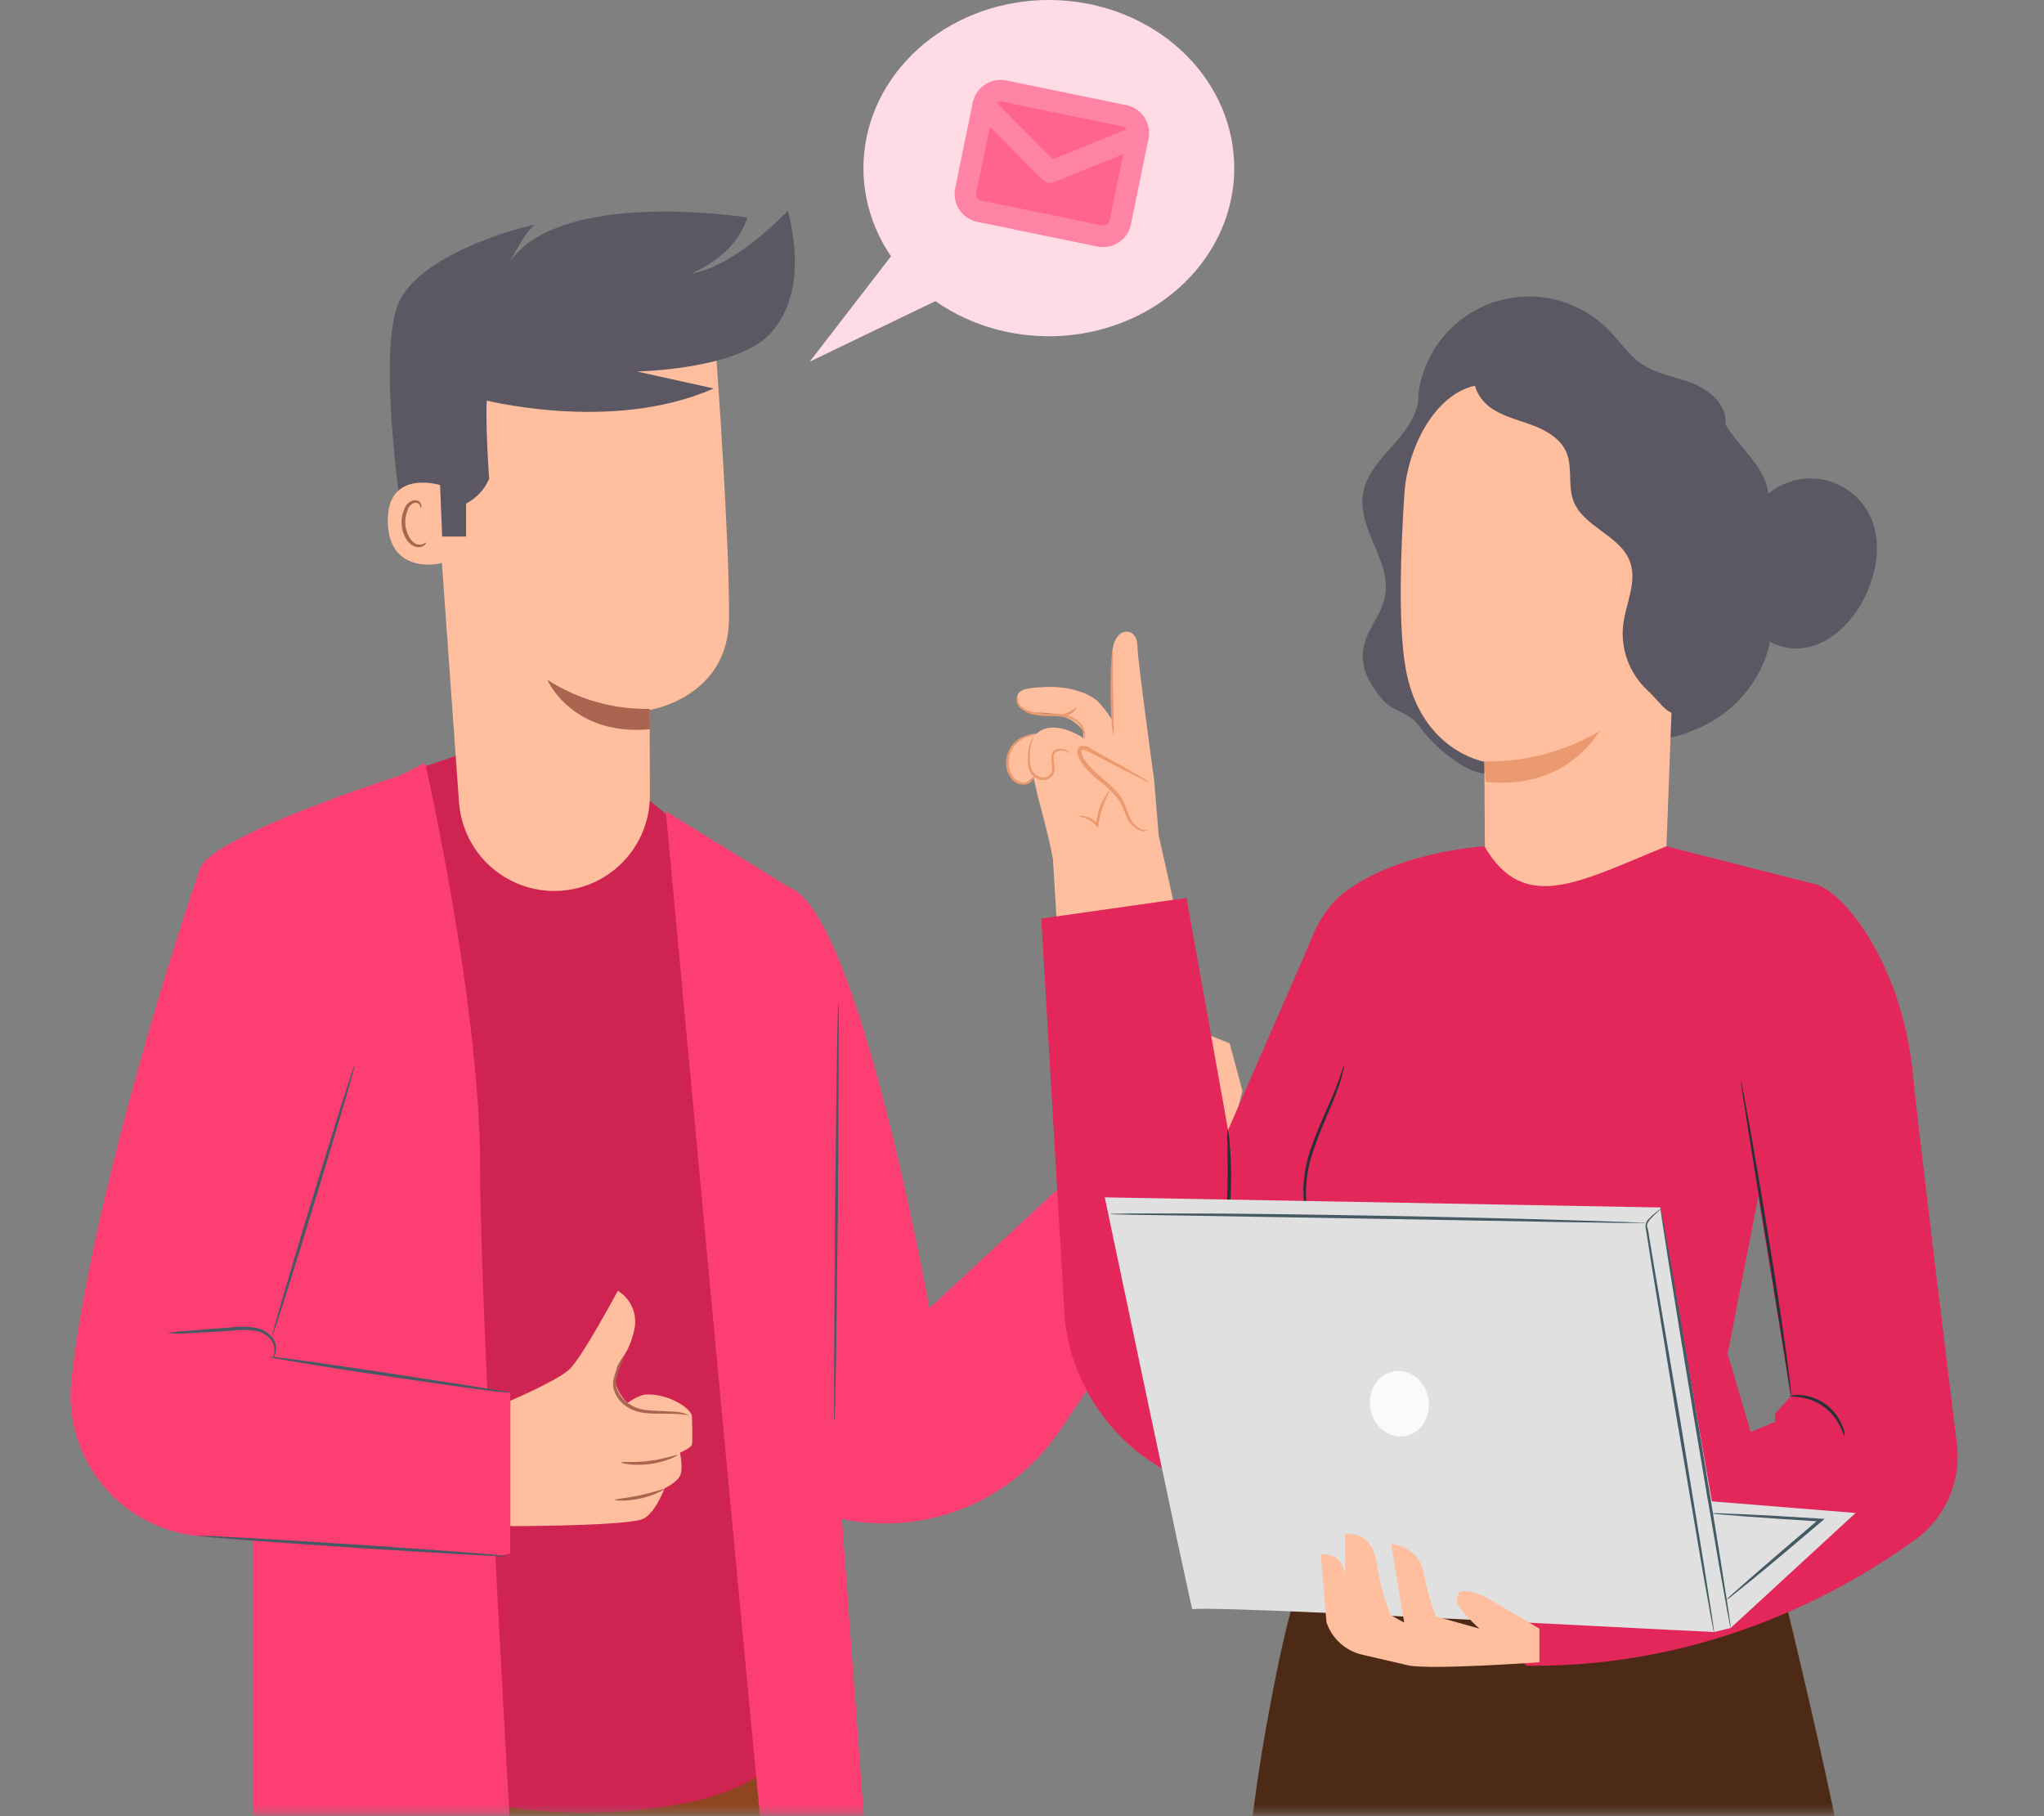 <svg width="260" height="231" viewBox="0 0 260 231" fill="none" xmlns="http://www.w3.org/2000/svg">
<rect x="0" y="0" width="260" height="231" fill="#808080" stroke="none"/>
<mask id="mask0" mask-type="alpha" maskUnits="userSpaceOnUse" x="0" y="14" width="260" height="217">
<rect y="14.19" width="259.12" height="216.494" fill="#C4C4C4"/>
</mask>
<g mask="url(#mask0)">
<path d="M38.657 213.67C38.657 217.663 36.341 294.337 36.341 294.337L68.989 294.175L74.698 260.096L76.201 294.175H107.515L104.116 210.014L38.657 213.67Z" fill="#8F4620"/>
<path d="M134.836 181.919L151.513 157.054L139.137 147.005L118.22 166.391C118.22 166.391 109.214 115.921 100.348 112.854L101.038 191.161C106.843 193.933 113.451 194.525 119.657 192.828C125.862 191.131 131.25 187.259 134.836 181.919Z" fill="#FD3E72"/>
<path d="M148.875 129.688L156.412 132.7L158.038 138.767L155.442 148.895L150.092 155.736L142.617 149.91L144.983 145.76L144.484 142.289C144.484 142.289 140.772 141.123 140.677 140.556C140.581 139.99 141.136 138.083 141.708 137.988C142.28 137.893 146.195 139.345 146.195 139.345C146.195 139.345 141.585 135.694 141.708 135.106C141.832 134.517 142.331 133.019 143.25 132.862C144.17 132.705 151.612 136.227 151.612 136.227L152.817 138.981L153.872 134.573C153.872 134.573 147.243 132.694 148.875 129.688Z" fill="#FFBE9D"/>
<path d="M147.943 143.921C147.988 143.921 148.128 143.658 148.201 143.17C148.278 142.526 148.2 141.874 147.975 141.267C147.749 140.659 147.383 140.114 146.906 139.676C146.536 139.351 146.25 139.233 146.222 139.272C146.194 139.312 147.13 140.069 147.607 141.403C148.083 142.738 147.814 143.904 147.943 143.921Z" fill="#AA6550"/>
<path d="M151.509 142.609C151.37 141.958 151.271 141.298 151.212 140.635C151.179 139.893 151.051 139.157 150.83 138.448C150.684 138.014 150.447 137.617 150.135 137.282C149.784 136.938 149.363 136.675 148.901 136.508C147.101 135.852 145.475 135.324 144.292 134.943C143.663 134.693 143.011 134.505 142.346 134.382C142.937 134.707 143.559 134.974 144.202 135.179C145.357 135.627 147.006 136.205 148.761 136.861C149.178 137.006 149.56 137.237 149.883 137.539C150.162 137.834 150.378 138.184 150.516 138.566C150.742 139.244 150.89 139.946 150.959 140.657C151.083 141.919 151.453 142.643 151.509 142.609Z" fill="#AA6550"/>
<path d="M153.236 141.264C153.343 141.246 153.322 140.581 153.189 139.777C153.057 138.973 152.862 138.336 152.755 138.354C152.648 138.371 152.669 139.037 152.802 139.841C152.934 140.645 153.129 141.282 153.236 141.264Z" fill="#AA6550"/>
<path d="M51.355 98.397L57.961 96.154L82.635 101.824L84.822 103.635L97.893 224.611C92.285 230.398 74.588 231.548 64.544 229.832L51.355 98.397Z" fill="#CF2352"/>
<path d="M50.902 98.627L54.082 97.04C54.082 97.04 61.069 127.838 61.069 148.177C61.069 168.516 65.466 242.258 65.466 242.258L32.161 241.4V159.936L50.902 98.627Z" fill="#FD3E72"/>
<path d="M97.911 243.492L110.528 239.796L106.126 180.175L106.962 136.956L100.356 112.843L84.688 103.192C84.688 103.192 97.047 236.308 97.911 243.492Z" fill="#FD3E72"/>
<path d="M71.59 113.28C74.624 113.01 77.447 111.611 79.499 109.36C81.551 107.109 82.683 104.169 82.671 101.123L82.632 90.305C82.632 90.305 92.625 88.752 92.725 78.759C92.826 68.766 91.138 45.825 91.138 45.825C85.458 43.383 79.229 42.502 73.094 43.273C66.959 44.044 61.141 46.439 56.242 50.21L54.761 51.331L58.384 102.02C58.497 103.632 58.93 105.205 59.658 106.648C60.386 108.09 61.394 109.373 62.623 110.422C63.853 111.47 65.279 112.263 66.819 112.754C68.359 113.245 69.98 113.424 71.59 113.28Z" fill="#FFBE9D"/>
<path d="M62.014 50.162C58.553 50.318 54.02 53.398 50.554 53.488C50.554 53.488 50.585 53.531 50.596 53.55C51.251 54.871 51.351 68.247 51.351 68.247H55.901H59.288V64.056C60.64 63.333 61.675 62.214 62.22 60.887C62.22 60.887 61.607 52.3 62.014 50.162Z" fill="#5B5863"/>
<path d="M61.004 50.739C61.004 50.739 77.608 55.221 90.791 49.412L81.031 47.255C81.031 47.255 93.252 47.007 97.635 42.772C103.455 37.127 100.202 26.829 100.202 26.829C100.202 26.829 93.526 33.971 87.875 34.8C87.875 34.8 93.526 32.717 95.062 27.659C95.062 27.659 68.017 23.34 63.733 35.461C63.733 35.461 66.812 29.149 68.011 28.652C69.21 28.155 54.317 31.475 50.895 38.12C47.472 44.765 51.82 70.578 51.82 70.578L61.004 50.739Z" fill="#5B5863"/>
<path d="M82.647 90.165C78.034 90.252 73.499 88.964 69.621 86.464C69.621 86.464 72.699 93.653 82.67 92.756L82.647 90.165Z" fill="#AA6550"/>
<path d="M55.977 61.7C55.809 61.628 49.113 59.67 49.332 66.501C49.551 73.331 56.364 71.705 56.37 71.508C56.376 71.312 55.977 61.7 55.977 61.7Z" fill="#FFBE9D"/>
<path d="M54.209 68.984C54.181 68.984 54.092 69.074 53.895 69.169C53.615 69.3 53.295 69.316 53.004 69.214C52.275 68.973 51.63 67.846 51.557 66.618C51.521 66.032 51.617 65.446 51.837 64.902C51.894 64.687 52.002 64.489 52.153 64.325C52.303 64.16 52.491 64.035 52.701 63.96C52.836 63.919 52.982 63.928 53.112 63.983C53.242 64.038 53.348 64.137 53.413 64.263C53.508 64.453 53.469 64.588 53.508 64.599C53.548 64.61 53.654 64.481 53.587 64.201C53.544 64.033 53.445 63.885 53.306 63.781C53.114 63.645 52.877 63.591 52.645 63.629C52.364 63.696 52.104 63.835 51.892 64.031C51.68 64.228 51.522 64.475 51.434 64.751C51.161 65.352 51.04 66.01 51.08 66.668C51.17 68.042 51.916 69.31 52.908 69.562C53.093 69.61 53.286 69.616 53.474 69.579C53.661 69.542 53.838 69.463 53.991 69.349C54.204 69.153 54.237 68.996 54.209 68.984Z" fill="#AA6550"/>
<path d="M50.901 98.627C50.901 98.627 27.074 106.253 25.487 110.403C24.298 113.499 11.776 151.082 9.073 175.576C8.822 177.948 9.045 180.346 9.729 182.631C10.413 184.915 11.545 187.041 13.058 188.884C14.571 190.728 16.436 192.251 18.544 193.367C20.652 194.483 22.961 195.168 25.336 195.383C41.469 196.863 64.893 198.787 64.893 197.463V177.124L34.549 172.638L45.765 139.597L50.901 98.627Z" fill="#FD3E72"/>
<path d="M81.48 193.309C78.368 194.116 64.915 194.116 64.915 194.116V178.168C64.915 178.168 70.769 175.667 72.384 174.214C73.999 172.762 78.587 164.176 78.587 164.176C79.406 164.673 80.05 165.414 80.428 166.295C80.806 167.175 80.899 168.152 80.695 169.089C79.938 172.593 78.491 173.014 78.39 174.416C78.39 174.416 78.272 174.775 78.267 174.792C77.953 176.738 79.815 178.448 79.815 178.448C80.431 177.987 81.121 177.634 81.856 177.405C84.688 177.068 88.024 179.087 88.024 180.209C88.024 180.209 88.12 183.265 88.024 183.719C87.929 184.173 86.493 184.774 86.493 184.774C86.493 184.774 86.948 186.815 86.493 187.718C86.039 188.62 84.531 189.305 84.531 189.305C84.531 189.305 83.235 192.877 81.48 193.309Z" fill="#FFBE9D"/>
<path d="M78.216 190.774C78.216 190.88 79.69 190.987 81.457 190.6C83.223 190.213 84.524 189.478 84.474 189.406C84.423 189.333 83.089 189.832 81.367 190.202C79.645 190.572 78.216 190.656 78.216 190.774Z" fill="#AA6550"/>
<path d="M79.01 186.018C79.01 186.114 80.636 186.495 82.683 186.215C84.73 185.934 86.227 185.149 86.177 185.065C86.126 184.981 84.606 185.558 82.632 185.816C80.658 186.074 79.027 185.867 79.01 186.018Z" fill="#AA6550"/>
<path d="M79.474 172.291C79.002 172.87 78.641 173.532 78.408 174.242C78.264 174.606 78.15 174.981 78.066 175.364C77.947 175.81 77.947 176.28 78.066 176.726C78.376 177.732 79.066 178.577 79.99 179.082C80.452 179.346 80.954 179.536 81.476 179.642C81.957 179.733 82.444 179.783 82.934 179.794C83.853 179.827 84.672 179.794 85.362 179.827C86.741 179.827 87.56 180.035 87.605 179.979C86.909 179.68 86.158 179.531 85.401 179.541C84.706 179.485 83.881 179.474 82.979 179.418C82.512 179.399 82.047 179.345 81.588 179.255C81.107 179.14 80.648 178.951 80.225 178.695C79.389 178.241 78.756 177.488 78.453 176.586C78.334 176.197 78.318 175.783 78.408 175.386C78.478 175.023 78.574 174.665 78.694 174.315C79.098 173.064 79.53 172.319 79.474 172.291Z" fill="#AA6550"/>
<path d="M34.196 172.593C34.587 172.707 34.986 172.792 35.39 172.846L38.671 173.406C41.441 173.866 45.277 174.472 49.516 175.089C53.756 175.706 57.602 176.283 60.39 176.648C63.177 177.012 64.915 177.209 64.915 177.096L63.715 176.894L60.429 176.367L49.578 174.685C45.338 174.046 41.497 173.479 38.716 173.098L35.413 172.666C35.01 172.602 34.603 172.578 34.196 172.593Z" fill="#455A64"/>
<path d="M21.314 169.582C22.11 169.65 22.912 169.65 23.708 169.582C25.183 169.52 27.219 169.403 29.462 169.251C30.494 169.118 31.54 169.129 32.569 169.285C33.385 169.429 34.111 169.891 34.587 170.569C34.883 171.044 34.986 171.614 34.873 172.162C34.783 172.549 34.632 172.723 34.666 172.751C34.699 172.779 34.879 172.61 35.025 172.19C35.116 171.896 35.147 171.587 35.114 171.281C35.081 170.975 34.986 170.68 34.834 170.412C34.591 170.027 34.272 169.695 33.897 169.437C33.522 169.179 33.099 168.999 32.653 168.909C31.589 168.723 30.504 168.698 29.434 168.836C27.191 168.988 25.155 169.15 23.686 169.291C22.888 169.32 22.095 169.418 21.314 169.582Z" fill="#455A64"/>
<path d="M40.057 152.779C42.969 143.219 45.243 135.442 45.137 135.409C45.03 135.377 42.583 143.101 39.671 152.662C36.759 162.222 34.485 169.999 34.591 170.031C34.698 170.064 37.145 162.34 40.057 152.779Z" fill="#455A64"/>
<path d="M106.642 127.529C106.608 127.714 106.593 127.902 106.597 128.09L106.546 129.638L106.445 135.313L106.216 154.104L106.103 172.902V178.599V180.147C106.095 180.334 106.106 180.522 106.137 180.708C106.171 180.523 106.186 180.335 106.182 180.147L106.232 178.599L106.35 172.902L106.58 154.104C106.625 146.786 106.664 140.164 106.692 135.313V129.615V128.068C106.693 127.887 106.677 127.707 106.642 127.529Z" fill="#455A64"/>
<path d="M64.518 197.936C64.525 197.825 55.765 197.157 44.952 196.445C34.139 195.732 25.367 195.245 25.36 195.356C25.352 195.467 34.112 196.135 44.925 196.848C55.739 197.56 64.51 198.048 64.518 197.936Z" fill="#455A64"/>
<path d="M164.823 203.324C164.055 203.156 157.786 232.613 158.599 244.07C159.412 255.527 164.823 295.37 164.823 295.37H229.251C229.251 295.37 237.309 256.637 235.868 244.9C234.427 233.163 226.783 202.32 226.783 202.32L164.823 203.324Z" fill="#4D2A15"/>
<path d="M156.588 147.634L147.38 106.187L146.819 99.323C146.819 99.323 144.711 83.941 144.699 82.438C144.699 80.7 143.841 80.29 143.202 80.341C142.204 80.419 141.52 81.653 141.481 83.145C141.481 83.661 141.621 91.803 141.621 91.803C141.14 91.039 140.606 90.31 140.023 89.622C138.8 88.113 135.963 87.272 133.063 87.379C130.164 87.485 129.362 87.794 129.357 88.926C129.364 89.138 129.418 89.345 129.515 89.533C129.612 89.721 129.749 89.885 129.917 90.014C130.457 90.455 131.139 90.683 131.835 90.654C136.484 90.519 137.763 92.986 137.763 92.986L137.83 93.884C137.83 93.884 134.981 91.898 132.744 92.762C132.413 92.889 132.11 93.08 131.852 93.323C131.219 93.334 130.6 93.51 130.055 93.834C129.511 94.157 129.06 94.617 128.748 95.168C128.436 95.719 128.273 96.342 128.276 96.976C128.278 97.609 128.446 98.231 128.762 98.779C128.887 99.06 129.094 99.297 129.357 99.457C129.619 99.617 129.924 99.694 130.231 99.676C130.543 99.578 130.825 99.403 131.05 99.166C131.177 99.052 131.314 98.948 131.459 98.858L132.02 101.348C132.02 101.348 133.546 106.871 133.944 109.35L136.406 150.426C136.486 151.779 136.836 153.102 137.434 154.318C138.031 155.534 138.866 156.619 139.887 157.509C140.909 158.399 142.098 159.077 143.384 159.502C144.671 159.928 146.029 160.093 147.38 159.988C148.837 159.879 150.253 159.459 151.534 158.756C152.814 158.053 153.929 157.083 154.802 155.911C155.675 154.74 156.286 153.395 156.594 151.967C156.902 150.539 156.9 149.061 156.588 147.634Z" fill="#FFBE9D"/>
<path d="M146.038 105.643C145.185 105.884 144.305 105.273 143.834 104.521C143.363 103.77 143.167 102.884 142.752 102.105C141.512 99.766 138.574 98.678 137.452 96.284C137.295 95.947 137.206 95.487 137.503 95.263C137.8 95.039 138.164 95.213 138.462 95.375L146.172 99.536" fill="#FFBE9D"/>
<path d="M146.175 99.53C145.941 99.308 145.677 99.119 145.39 98.969C144.869 98.655 144.101 98.212 143.147 97.674L139.783 95.807L138.812 95.246C138.452 94.969 137.997 94.844 137.545 94.898C137.405 94.946 137.283 95.035 137.194 95.153C137.105 95.271 137.054 95.412 137.046 95.56C137.033 95.803 137.08 96.045 137.181 96.266C137.361 96.665 137.587 97.041 137.853 97.388C138.93 98.756 140.31 99.631 141.308 100.601C141.794 101.051 142.21 101.57 142.542 102.143C142.839 102.704 143.029 103.265 143.254 103.758C143.397 104.186 143.633 104.577 143.944 104.903C144.255 105.23 144.634 105.484 145.054 105.648C145.208 105.713 145.374 105.743 145.541 105.735C145.708 105.727 145.871 105.682 146.018 105.603C145.714 105.612 145.41 105.567 145.121 105.469C144.75 105.285 144.422 105.026 144.156 104.708C143.891 104.391 143.694 104.021 143.579 103.624C143.377 103.13 143.209 102.547 142.906 101.942C142.572 101.318 142.142 100.75 141.633 100.259C140.607 99.211 139.239 98.336 138.268 97.068C138.029 96.761 137.824 96.428 137.657 96.076C137.506 95.745 137.523 95.403 137.719 95.369C137.915 95.336 138.28 95.487 138.605 95.672L139.586 96.188L142.985 97.96C143.955 98.459 144.745 98.852 145.295 99.115C145.568 99.294 145.864 99.434 146.175 99.53Z" fill="#EB996E"/>
<path d="M137.99 93.939C137.926 93.383 137.734 92.85 137.429 92.38C137.074 91.901 136.575 91.547 136.005 91.371C135.29 91.159 134.546 91.061 133.801 91.079C133.031 91.099 132.26 91.041 131.502 90.906C130.866 90.783 130.274 90.495 129.786 90.07C129.619 89.921 129.49 89.734 129.408 89.526C129.326 89.317 129.294 89.093 129.315 88.87C129.322 88.709 129.374 88.553 129.466 88.421C129.494 88.421 129.466 88.59 129.466 88.876C129.47 89.073 129.516 89.267 129.602 89.444C129.688 89.621 129.812 89.778 129.965 89.902C130.44 90.27 130.999 90.514 131.592 90.614C132.333 90.729 133.084 90.778 133.835 90.76C134.613 90.743 135.388 90.856 136.128 91.096C136.749 91.305 137.282 91.715 137.642 92.263C137.877 92.63 138.016 93.05 138.046 93.485C138.067 93.639 138.048 93.795 137.99 93.939Z" fill="#EB996E"/>
<path d="M141.531 82.573C141.592 83.111 141.605 83.653 141.57 84.193C141.57 85.315 141.57 86.627 141.57 88.091L141.632 91.988C141.68 92.527 141.68 93.07 141.632 93.609C141.501 93.082 141.429 92.542 141.419 91.999C141.34 91.001 141.278 89.622 141.267 88.074C141.256 86.526 141.295 85.169 141.362 84.148C141.361 83.619 141.418 83.09 141.531 82.573Z" fill="#EB996E"/>
<path d="M136.166 95.796C136 95.757 135.84 95.696 135.69 95.616C135.497 95.519 135.285 95.465 135.069 95.457C134.853 95.45 134.639 95.489 134.439 95.571C134.317 95.639 134.215 95.737 134.142 95.856C134.07 95.975 134.029 96.111 134.024 96.25C134.011 96.602 134.041 96.954 134.114 97.299C134.213 97.732 134.149 98.187 133.934 98.577C133.795 98.776 133.61 98.939 133.396 99.053C133.182 99.167 132.943 99.229 132.701 99.233C132.461 99.232 132.223 99.182 132.003 99.085C131.783 98.989 131.586 98.848 131.422 98.672C131.112 98.368 130.899 97.977 130.811 97.551C130.709 96.861 130.709 96.16 130.811 95.47C130.867 95.002 131.001 94.547 131.209 94.124C131.372 93.827 131.529 93.715 131.534 93.726C131.54 93.738 131.445 93.883 131.321 94.181C131.166 94.605 131.07 95.048 131.035 95.498C130.966 96.163 130.985 96.835 131.091 97.495C131.166 97.87 131.362 98.211 131.65 98.463C131.938 98.716 132.302 98.866 132.684 98.891C132.876 98.888 133.064 98.84 133.235 98.751C133.405 98.663 133.552 98.536 133.665 98.381C133.84 98.055 133.891 97.677 133.811 97.315C133.743 96.945 133.724 96.568 133.755 96.194C133.769 96.016 133.827 95.846 133.925 95.698C134.023 95.549 134.158 95.429 134.316 95.347C134.545 95.258 134.791 95.224 135.035 95.247C135.28 95.27 135.515 95.351 135.723 95.482C136.048 95.667 136.166 95.779 136.166 95.796Z" fill="#EB996E"/>
<path d="M131.565 98.448C131.565 98.448 131.627 98.616 131.526 98.908C131.447 99.112 131.321 99.295 131.158 99.442C130.996 99.589 130.801 99.696 130.59 99.754C130.271 99.829 129.938 99.819 129.624 99.726C129.311 99.632 129.027 99.459 128.801 99.222C128.264 98.643 127.971 97.88 127.982 97.091C127.972 96.311 128.208 95.548 128.655 94.909C129.021 94.394 129.519 93.985 130.096 93.726C130.478 93.55 130.888 93.448 131.308 93.423C131.46 93.4 131.616 93.413 131.762 93.463C131.221 93.544 130.694 93.701 130.197 93.928C129.679 94.189 129.234 94.574 128.902 95.049C128.506 95.644 128.299 96.343 128.307 97.057C128.295 97.766 128.547 98.453 129.014 98.986C129.204 99.192 129.443 99.347 129.708 99.437C129.974 99.527 130.257 99.549 130.534 99.502C130.719 99.459 130.893 99.376 131.044 99.26C131.195 99.144 131.319 98.997 131.408 98.829C131.537 98.616 131.537 98.448 131.565 98.448Z" fill="#EB996E"/>
<path d="M137.229 103.831C137.483 103.753 137.755 103.753 138.008 103.831C138.665 103.973 139.256 104.328 139.691 104.841L139.416 104.925C139.45 104.559 139.506 104.196 139.584 103.837C139.805 102.568 140.374 101.386 141.227 100.422C140.664 101.533 140.221 102.7 139.904 103.904C139.825 104.269 139.769 104.622 139.73 104.953L139.685 105.317L139.455 105.037C139.06 104.559 138.534 104.206 137.941 104.022C137.515 103.882 137.229 103.871 137.229 103.831Z" fill="#EB996E"/>
<path d="M136.921 89.981C137 90.02 136.691 90.603 135.979 90.917C135.267 91.231 134.628 91.074 134.65 90.99C134.673 90.906 135.211 90.9 135.845 90.62C136.478 90.34 136.848 89.925 136.921 89.981Z" fill="#EB996E"/>
<path d="M230.419 112.434C233.784 112.434 241.892 122.006 243.317 136.547C243.962 143.209 247.304 170.502 248.924 183.652C249.208 185.976 248.863 188.333 247.926 190.478C246.989 192.623 245.494 194.478 243.597 195.849C234.871 202.186 217.415 212.145 194.193 211.87L180.117 200.094L225.792 180.842V179.799L227.794 177.607L222.091 142.654C222.091 142.654 216.77 112.434 230.419 112.434Z" fill="#E3275A"/>
<path d="M218.53 50.945C218.704 55.672 225.001 58.538 224.923 63.282C224.889 65.312 223.627 67.134 223.38 69.148C223.05 71.856 224.564 74.413 225.119 77.082C226.268 82.584 223.072 88.393 218.322 91.405C213.573 94.416 207.617 94.994 202.06 94.209" fill="#5B5863"/>
<path d="M180.466 49.79C180.651 52.33 178.98 54.596 177.286 56.519C175.593 58.443 173.72 60.406 173.361 62.923C172.716 67.41 177.085 71.531 176.165 75.95C175.683 78.317 173.742 80.223 173.395 82.612C173.047 85.001 174.303 87.188 175.84 88.954C177.376 90.721 179.159 90.457 180.517 92.358C182.097 94.497 184.106 96.283 186.416 97.602C191.311 100.282 197.188 96.402 199.555 95.706" fill="#5B5863"/>
<path d="M219.484 53.676C219.551 51.377 217.42 49.593 215.278 48.752C213.136 47.911 210.747 47.586 208.84 46.302C207.158 45.18 206.036 43.386 204.578 41.939C202.812 40.147 200.601 38.858 198.172 38.203C195.742 37.549 193.183 37.553 190.755 38.216C188.328 38.878 186.121 40.175 184.361 41.972C182.601 43.77 181.351 46.003 180.74 48.444C179.904 51.713 180.465 55.588 183.067 57.77C186.067 60.299 190.514 59.738 194.355 58.947C198.197 58.157 202.548 57.383 205.756 59.643C207.69 61.005 208.801 63.215 209.984 65.25C211.167 67.286 212.653 69.389 214.885 70.163C217.117 70.937 220.156 69.602 220.246 67.241" fill="#5B5863"/>
<path d="M188.875 107.28C188.842 101.998 188.814 96.856 188.814 96.878C188.814 96.9 180.402 95.465 178.72 84.513C177.867 79.068 178.159 70.14 178.636 62.839C179.062 56.272 183.436 48.22 189.98 48.926L210.409 54.136C211.37 54.24 212.257 54.701 212.894 55.428C213.53 56.155 213.87 57.095 213.847 58.061L211.974 107.656C211.86 110.682 210.561 113.542 208.359 115.62C206.156 117.698 203.225 118.828 200.197 118.765C197.185 118.707 194.314 117.473 192.199 115.327C190.084 113.181 188.891 110.294 188.875 107.28Z" fill="#FFBE9D"/>
<path d="M188.821 96.856C193.978 96.945 199.058 95.602 203.497 92.975C203.373 92.975 199.459 100.585 188.967 99.441L188.821 96.856Z" fill="#EB996E"/>
<path d="M215.036 90.776C212.025 91.382 211.756 89.851 209.507 87.759C208.387 86.701 207.53 85.395 207.004 83.946C206.478 82.497 206.298 80.946 206.479 79.415C206.821 76.723 208.268 73.987 207.337 71.447C206.103 68.082 201.387 67.044 200.137 63.685C199.408 61.734 200.064 59.452 199.239 57.517C198.466 55.717 196.57 54.685 194.753 54.018C192.936 53.35 190.934 52.896 189.392 51.69C187.85 50.485 186.88 48.219 187.878 46.531C196.057 47.513 204.089 49.465 211.806 52.346C213.595 53.014 215.468 53.816 216.528 55.403C217.65 57.085 217.594 59.255 217.498 61.274L216.124 90.771" fill="#5B5863"/>
<path d="M221.928 68.436C222.108 66.619 222.875 64.911 224.112 63.568C225.348 62.226 226.988 61.322 228.784 60.993C230.579 60.665 232.433 60.929 234.065 61.747C235.697 62.564 237.019 63.89 237.831 65.525C239.351 68.621 238.83 72.383 237.405 75.524C235.723 79.253 232.257 82.662 228.169 82.477C224.317 82.303 221.221 78.922 220.111 75.232C219.001 71.542 219.449 67.583 219.909 63.759" fill="#5B5863"/>
<path d="M231.384 112.591L211.97 107.645C200.864 112.154 193.88 116.33 188.821 107.645C188.821 107.645 176.821 108.334 170.142 114.234C169.962 114.396 167.899 116.28 166.502 120.189L156.212 143.742L150.93 114.211L132.452 116.836L135.436 167.653C135.964 172.921 138.155 177.885 141.692 181.826C145.228 185.767 149.927 188.48 155.108 189.574L165.616 177.758C166.828 187.398 167.904 195.664 168.011 195.557C168.269 195.299 225.558 191.822 225.558 191.822L219.759 172.195L231.384 112.591Z" fill="#E3275A"/>
<path d="M167.79 157.526C167.569 157.315 167.38 157.073 167.229 156.808C166.763 156.1 166.413 155.322 166.192 154.503C165.575 152.439 165.631 149.366 166.68 146.271C167.728 143.175 169.063 140.596 169.814 138.628C170.207 137.652 170.493 136.85 170.672 136.284C170.746 135.986 170.849 135.697 170.981 135.42C170.967 135.728 170.914 136.033 170.824 136.328C170.621 137.142 170.372 137.943 170.078 138.728C169.382 140.736 168.059 143.36 167.033 146.394C166.007 149.428 165.911 152.411 166.433 154.43C166.736 155.521 167.193 156.563 167.79 157.526Z" fill="#263238"/>
<path d="M221.435 137.467C221.489 137.594 221.527 137.728 221.547 137.865L221.783 139.026L222.573 143.304C223.218 146.921 224.076 151.929 224.979 157.464C225.882 162.999 226.661 168.023 227.149 171.663C227.401 173.485 227.581 174.96 227.71 175.986L227.816 177.164C227.834 177.302 227.834 177.441 227.816 177.579C227.769 177.449 227.739 177.313 227.727 177.175L227.547 176.003L226.88 171.702L224.598 157.526L222.31 143.349L221.648 139.048L221.485 137.876C221.451 137.742 221.434 137.605 221.435 137.467Z" fill="#263238"/>
<path d="M155.706 158.283C155.694 157.559 155.739 156.835 155.841 156.118C155.953 154.789 156.088 152.95 156.138 150.914C156.189 148.879 156.138 147.034 156.138 145.699C156.081 144.977 156.081 144.251 156.138 143.529C156.317 144.233 156.419 144.955 156.441 145.682C156.725 149.17 156.633 152.678 156.166 156.146C156.092 156.873 155.938 157.59 155.706 158.283Z" fill="#263238"/>
<path d="M234.646 182.738C234.585 182.738 234.467 182.228 234.086 181.471C233.617 180.48 232.912 179.62 232.031 178.968C231.151 178.315 230.123 177.89 229.039 177.73C228.203 177.601 227.67 177.641 227.665 177.579C228.115 177.416 228.6 177.372 229.072 177.45C230.233 177.54 231.344 177.956 232.278 178.651C233.211 179.345 233.93 180.29 234.349 181.375C234.562 181.797 234.664 182.266 234.646 182.738Z" fill="#263238"/>
<path d="M140.525 152.294C140.525 152.294 151.679 205.422 151.679 204.726C151.679 204.031 207.975 207.143 218.046 207.581L220.144 207.07L236.036 192.44L217.755 190.965L211.216 153.584L140.525 152.294Z" fill="#E0E0E0"/>
<path d="M211.218 153.589C211.33 153.589 213.417 165.528 215.884 180.299C218.351 195.069 220.258 207.059 220.146 207.076C220.034 207.092 217.948 195.137 215.48 180.366C213.013 165.595 211.106 153.606 211.218 153.589Z" fill="#455A64"/>
<path d="M211.425 153.611C211.307 153.761 211.172 153.894 211.021 154.009C210.606 154.353 210.218 154.728 209.86 155.131C209.664 155.389 209.4 155.742 209.54 156.118C209.681 156.494 209.709 156.998 209.804 157.492L210.365 160.857L213.657 180.209L216.83 199.584L217.745 205.461L217.974 207.064C218.009 207.249 218.026 207.437 218.025 207.625C217.962 207.443 217.917 207.255 217.89 207.064L217.588 205.477L216.545 199.617L213.253 180.265L210.079 160.896L209.552 157.531C209.468 157.043 209.417 156.567 209.327 156.168C209.293 155.964 209.311 155.754 209.379 155.559C209.446 155.363 209.562 155.187 209.714 155.047C210.09 154.654 210.501 154.298 210.942 153.981C211.095 153.847 211.256 153.724 211.425 153.611Z" fill="#455A64"/>
<path d="M209.366 155.552C209.135 155.57 208.902 155.57 208.671 155.552H206.68L199.39 155.451L175.277 155.025L151.164 154.621L143.873 154.509L141.883 154.464C141.65 154.467 141.418 154.452 141.187 154.419C141.418 154.388 141.65 154.375 141.883 154.38L143.873 154.346C145.601 154.346 148.102 154.346 151.164 154.346C157.332 154.346 165.873 154.464 175.277 154.632C184.681 154.8 193.222 155.002 199.39 155.193L206.68 155.423L208.665 155.507C208.9 155.503 209.134 155.518 209.366 155.552Z" fill="#455A64"/>
<path d="M217.712 192.484C218.072 192.45 218.434 192.45 218.794 192.484L221.749 192.602C224.25 192.72 227.716 192.905 231.591 193.163L232.09 193.191L231.709 193.516L230.996 194.122C227.873 196.774 225.035 199.169 222.966 200.851L220.493 202.842C220.203 203.102 219.889 203.334 219.557 203.537C219.81 203.242 220.09 202.97 220.392 202.724L222.775 200.616C224.8 198.849 227.609 196.432 230.733 193.78L231.451 193.174L231.568 193.528C227.693 193.286 224.233 193.051 221.738 192.86L218.794 192.619C218.43 192.609 218.067 192.563 217.712 192.484Z" fill="#455A64"/>
<path d="M168.734 206.358L168.01 197.705C168.01 197.705 170.893 197.296 171.1 200.509V195.154C171.1 195.154 174.398 194.43 175.115 198.76C175.445 201.039 176.032 203.274 176.865 205.422L178.615 206.38L176.966 196.387C176.966 196.387 180.465 196.696 181.088 199.993C181.437 201.906 181.959 203.782 182.647 205.601L188.181 207.149C188.181 207.149 185.007 204.317 185.316 203.392C185.624 202.466 185.417 202.522 186.039 202.393C186.662 202.264 188.041 202.668 188.989 203.173C189.937 203.678 195.819 207.154 195.819 207.154V211.427C195.819 211.427 182.254 212.409 179.192 211.837L173.259 210.463C172.218 210.22 171.256 209.716 170.464 208.997C169.672 208.279 169.077 207.371 168.734 206.358Z" fill="#FFBE9D"/>
<path d="M178.689 182.655C180.73 182.316 182.078 180.196 181.7 177.92C181.322 175.644 179.361 174.073 177.32 174.412C175.279 174.751 173.931 176.871 174.309 179.147C174.687 181.423 176.648 182.994 178.689 182.655Z" fill="#FAFAFA"/>
</g>
<path d="M102.999 46L113.334 32.602C110.246 28.057 109.145 22.628 110.247 17.384C111.349 12.139 114.574 7.458 119.289 4.26C124.004 1.062 129.867 -0.42 135.727 0.103C141.586 0.627 147.018 3.118 150.954 7.089C154.89 11.059 157.046 16.221 156.998 21.56C156.951 26.899 154.702 32.028 150.695 35.94C146.689 39.852 141.213 42.263 135.345 42.7C129.477 43.137 123.641 41.568 118.984 38.301L102.999 46Z" fill="#FFDCE5"/>
<g clip-path="url(#clip0)">
<path d="M143.008 14.722L127.721 11.581C126.515 11.333 125.337 12.11 125.089 13.316L122.845 24.235C122.598 25.441 123.374 26.62 124.58 26.867L139.867 30.008C141.073 30.256 142.252 29.479 142.499 28.273L144.743 17.354C144.991 16.148 144.214 14.97 143.008 14.722Z" fill="#FF648E" stroke="#FF83A5" stroke-width="2.75" stroke-linecap="round" stroke-linejoin="round"/>
<path d="M125.089 13.316L133.57 21.887L144.743 17.355" stroke="#FF83A5" stroke-width="2.75" stroke-linecap="round" stroke-linejoin="round"/>
</g>
<defs>
<clipPath id="clip0">
<rect width="26.753" height="26.753" fill="white" transform="translate(123.384 5) rotate(11.611)"/>
</clipPath>
</defs>
</svg>

